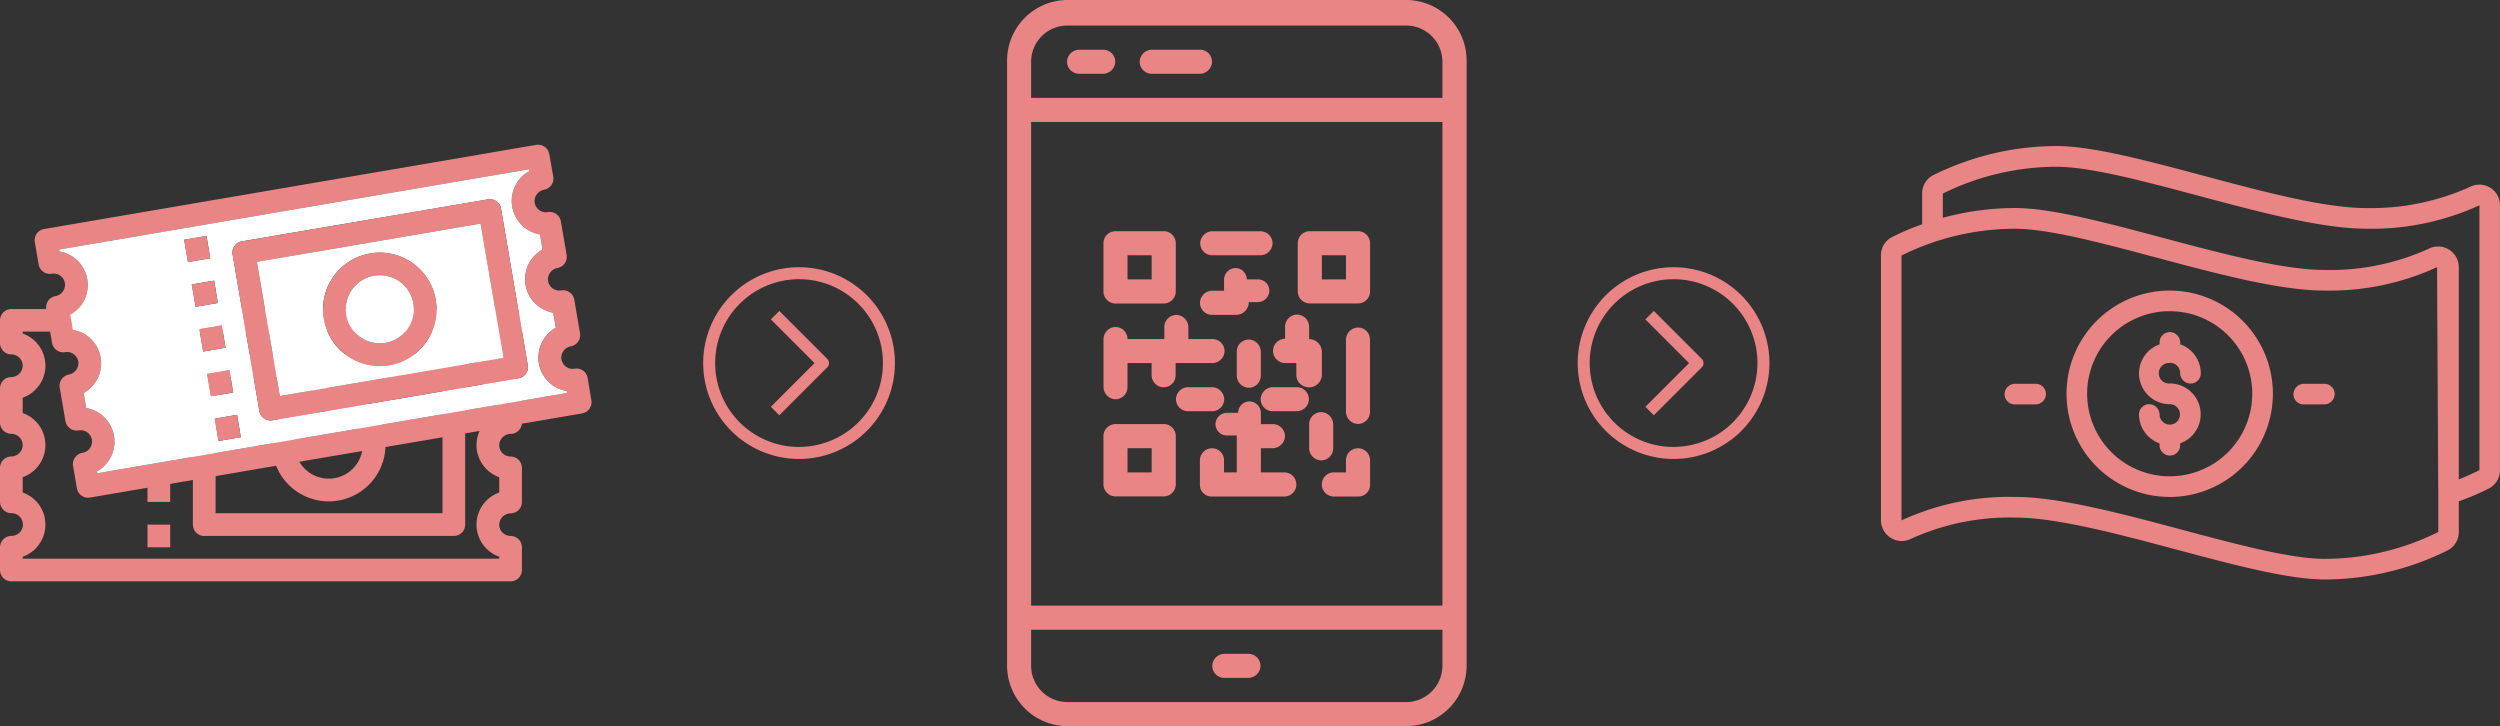 <svg id="Laag_1" data-name="Laag 1" xmlns="http://www.w3.org/2000/svg" viewBox="0 0 980.54 284.81"><rect x="0" y="0" width="980.54" height="284.81" fill="#333333" stroke="none"/><defs><style>.cls-1{fill:#ea8585;}.cls-2{fill:#fff;}</style></defs><title>sales process</title><path class="cls-1" d="M855.37,149.1A4,4,0,0,1,860.1,153a4.17,4.17,0,0,0,3.58,4.13,4,4,0,0,0,4.5-4,12.1,12.1,0,0,0-8.07-11.37v-.62a4.11,4.11,0,0,0-3.45-4.12,4,4,0,0,0-4.63,4v.75a12.09,12.09,0,0,0,4,23.49,4,4,0,1,1-4,4.16,4.18,4.18,0,0,0-3.58-4.14,4,4,0,0,0-4.5,4A12.11,12.11,0,0,0,852,180.61v.62a4.12,4.12,0,0,0,3.44,4.12,4,4,0,0,0,4.64-4v-.74a12.09,12.09,0,0,0-4-23.49,4,4,0,0,1-.7-8Z" transform="translate(-5 -6.72)"/><path class="cls-1" d="M856,120.69a40.47,40.47,0,1,0,40.46,40.47A40.47,40.47,0,0,0,856,120.69Zm0,72.84a32.38,32.38,0,1,1,32.37-32.37A32.38,32.38,0,0,1,856,193.53Z" transform="translate(-5 -6.72)"/><path class="cls-1" d="M981.75,80.37a8.07,8.07,0,0,0-7.89-.4,94,94,0,0,1-40.93,8.35c-16.19,0-40.22-6.41-63.46-12.61C847,69.7,825.73,64,811.51,64a109.08,109.08,0,0,0-48.19,11.39,8,8,0,0,0-4.42,7.18V94.69a96.5,96.5,0,0,0-11.79,5,8,8,0,0,0-4.37,7.19V210.65a8.21,8.21,0,0,0,5,7.63,8.12,8.12,0,0,0,6.74-.21,93.39,93.39,0,0,1,40.92-8.35c16.19,0,40.22,6.41,63.46,12.61,22.49,6,43.73,11.67,58,11.67A108.74,108.74,0,0,0,965,222.59a8.05,8.05,0,0,0,4.37-7.19V203.35a101.29,101.29,0,0,0,11.74-5,8,8,0,0,0,4.41-7.17V87.23A8,8,0,0,0,981.75,80.37Zm-65,145.54c-13.17,0-33.91-5.54-55.86-11.4-23.76-6.33-48.3-12.89-65.57-12.89a100.69,100.69,0,0,0-44.52,9.2l0-103.88a100.15,100.15,0,0,1,44.46-10.5c13.13,0,33.84,5.52,55.75,11.37,23.69,6.32,48.19,12.86,65.41,12.86a100.4,100.4,0,0,0,44.43-9.18l.47,88.63v15.26A100.25,100.25,0,0,1,916.77,225.91Zm52.62-31.17V111.5a8,8,0,0,0-3.8-6.85,8.12,8.12,0,0,0-7.9-.41,93.41,93.41,0,0,1-40.93,8.36c-16.19,0-40.23-6.41-63.48-12.61-22.49-6-43.74-11.68-58-11.68A108.46,108.46,0,0,0,767,92.15v-9.5A100.56,100.56,0,0,1,811.5,72.13c13.17,0,33.92,5.53,55.89,11.4,23.74,6.33,48.29,12.89,65.55,12.89a101,101,0,0,0,44.53-9.19V191.11A88.58,88.58,0,0,1,969.39,194.74Z" transform="translate(-5 -6.72)"/><path class="cls-1" d="M916.65,157.26H908.7a4.14,4.14,0,0,0-4.13,3.45,4,4,0,0,0,4,4.63h7.95a4.11,4.11,0,0,0,4.12-3.45A4,4,0,0,0,916.65,157.26Z" transform="translate(-5 -6.72)"/><path class="cls-1" d="M803.34,157.26H795.4a4.12,4.12,0,0,0-4.13,3.45,4,4,0,0,0,4,4.63h8a4.13,4.13,0,0,0,4.13-3.45A4,4,0,0,0,803.34,157.26Z" transform="translate(-5 -6.72)"/><path class="cls-1" d="M556.48,6.72H423.68A23.76,23.76,0,0,0,400,30.46V267.8a23.75,23.75,0,0,0,23.72,23.73h132.8a23.74,23.74,0,0,0,23.71-23.73V30.46A23.75,23.75,0,0,0,556.48,6.72ZM409.42,54.56H570.74V244.25H409.42Zm14.24-37.83H556.5A14.25,14.25,0,0,1,570.74,31V45.1H409.42V31A14.24,14.24,0,0,1,423.66,16.73ZM556.5,282.08H423.66a14.24,14.24,0,0,1-14.24-14.24V253.71H570.74v14.13A14.25,14.25,0,0,1,556.5,282.08Z" transform="translate(-5 -6.72)"/><path class="cls-1" d="M494.66,263.16h-9.28a4.85,4.85,0,0,0-4.9,4.44,4.73,4.73,0,0,0,4.72,5h9.28a4.86,4.86,0,0,0,4.9-4.43A4.73,4.73,0,0,0,494.66,263.16Z" transform="translate(-5 -6.72)"/><path class="cls-1" d="M428.24,35.65h9.28a4.84,4.84,0,0,0,4.89-4.43,4.73,4.73,0,0,0-4.72-5h-9.27a4.85,4.85,0,0,0-4.9,4.43A4.73,4.73,0,0,0,428.24,35.65Z" transform="translate(-5 -6.72)"/><path class="cls-1" d="M456.74,35.65h18.73a4.85,4.85,0,0,0,4.9-4.43,4.73,4.73,0,0,0-4.72-5H456.92a4.85,4.85,0,0,0-4.9,4.43A4.73,4.73,0,0,0,456.74,35.65Z" transform="translate(-5 -6.72)"/><path class="cls-1" d="M442.53,125.76h18.88a4.75,4.75,0,0,0,4.75-4.74V102.14a4.75,4.75,0,0,0-4.75-4.75H442.54a4.75,4.75,0,0,0-4.75,4.75V121A4.74,4.74,0,0,0,442.53,125.76Zm4.71-18.91h9.46v9.46h-9.46Z" transform="translate(-5 -6.72)"/><path class="cls-1" d="M537.62,97.39H518.74a4.75,4.75,0,0,0-4.74,4.75V121a4.74,4.74,0,0,0,4.74,4.74h18.88a4.75,4.75,0,0,0,4.75-4.74V102.14A4.75,4.75,0,0,0,537.62,97.39Zm-4.71,18.92h-9.46v-9.46h9.46Z" transform="translate(-5 -6.72)"/><path class="cls-1" d="M461.43,173.05H442.54a4.74,4.74,0,0,0-4.75,4.75v18.87a4.75,4.75,0,0,0,4.75,4.75h18.87a4.75,4.75,0,0,0,4.75-4.75v-18.9A4.72,4.72,0,0,0,461.43,173.05ZM456.7,192h-9.46V182.5h9.46Z" transform="translate(-5 -6.72)"/><path class="cls-1" d="M480.47,106.85h18.74a4.85,4.85,0,0,0,4.9-4.43,4.74,4.74,0,0,0-4.72-5H480.65a4.86,4.86,0,0,0-4.9,4.43A4.73,4.73,0,0,0,480.47,106.85Z" transform="translate(-5 -6.72)"/><path class="cls-1" d="M442.22,163.3a4.72,4.72,0,0,0,5-4.72v-9.45h9.46v4.6a4.82,4.82,0,0,0,4,4.84,4.73,4.73,0,0,0,5.42-4.69v-4.75h14.28a4.85,4.85,0,0,0,4.9-4.43,4.73,4.73,0,0,0-4.72-5h-9.46v-4.55a4.85,4.85,0,0,0-4.43-4.9,4.73,4.73,0,0,0-5,4.72v4.73H447.24a4.73,4.73,0,0,0-5-4.72,4.85,4.85,0,0,0-4.43,4.9V158.4A4.84,4.84,0,0,0,442.22,163.3Z" transform="translate(-5 -6.72)"/><path class="cls-1" d="M532.91,187.23V192h-4.74a4.68,4.68,0,0,0-4.48,3.2,4.75,4.75,0,0,0,4.49,6.26h9.62a4.58,4.58,0,0,0,4.57-4.57v-9.62a4.74,4.74,0,0,0-6.27-4.48A4.68,4.68,0,0,0,532.91,187.23Z" transform="translate(-5 -6.72)"/><path class="cls-1" d="M508.71,192h-9.18V182.5h4.55a4.84,4.84,0,0,0,4.9-4.43,4.73,4.73,0,0,0-4.72-5h-4.73v-4.28a4.55,4.55,0,0,0-4.17-4.61,4.45,4.45,0,0,0-4.73,4.44h-4.27a4.57,4.57,0,0,0-4.62,4.17,4.45,4.45,0,0,0,4.44,4.73h3.9V192h-5v-4.74a4.66,4.66,0,0,0-3.18-4.47,4.75,4.75,0,0,0-6.28,4.48v9.63a4.56,4.56,0,0,0,4.56,4.56h28.56a4.69,4.69,0,0,0,4.47-3.19A4.74,4.74,0,0,0,508.71,192Z" transform="translate(-5 -6.72)"/><path class="cls-1" d="M532.91,140.09v28a4.85,4.85,0,0,0,4.43,4.9,4.73,4.73,0,0,0,5-4.72V139.91a4.73,4.73,0,0,0-5-4.72A4.85,4.85,0,0,0,532.91,140.09Z" transform="translate(-5 -6.72)"/><path class="cls-1" d="M509.16,149.13h4.28v4.57a4.84,4.84,0,0,0,3.4,4.68,5,5,0,0,0,6.61-4.5v-9.15a5,5,0,0,0-5-5V135a4.83,4.83,0,0,0-4-4.84,4.74,4.74,0,0,0-5.42,4.7v4.74a4.75,4.75,0,0,0-4.68,5.45A4.85,4.85,0,0,0,509.16,149.13Z" transform="translate(-5 -6.72)"/><path class="cls-1" d="M480.34,130.21h9.46a5,5,0,0,0,5-5h3.44a4.56,4.56,0,0,0,4.61-4.18,4.44,4.44,0,0,0-4.44-4.72H494a4.44,4.44,0,0,0-4.72-4.44,4.56,4.56,0,0,0-4.18,4.61v4.28h-4.55a4.85,4.85,0,0,0-4.9,4.43A4.73,4.73,0,0,0,480.34,130.21Z" transform="translate(-5 -6.72)"/><path class="cls-1" d="M480.24,158.58h-9.1a4.85,4.85,0,0,0-4.9,4.43,4.73,4.73,0,0,0,4.72,5h9.46a4.73,4.73,0,0,0,4.72-5A4.86,4.86,0,0,0,480.24,158.58Z" transform="translate(-5 -6.72)"/><path class="cls-1" d="M490.08,144.62v9.28a4.85,4.85,0,0,0,4.43,4.9,4.73,4.73,0,0,0,5-4.72V144.8a4.85,4.85,0,0,0-4.43-4.9A4.73,4.73,0,0,0,490.08,144.62Z" transform="translate(-5 -6.72)"/><path class="cls-1" d="M527.9,182.56v-9.28a4.85,4.85,0,0,0-4.43-4.9,4.73,4.73,0,0,0-5,4.72v9.28a4.85,4.85,0,0,0,4.43,4.9A4.73,4.73,0,0,0,527.9,182.56Z" transform="translate(-5 -6.72)"/><path class="cls-1" d="M513.65,158.58h-9.28a4.85,4.85,0,0,0-4.9,4.43,4.73,4.73,0,0,0,4.72,5h9.28a4.84,4.84,0,0,0,4.89-4.43A4.73,4.73,0,0,0,513.65,158.58Z" transform="translate(-5 -6.72)"/><path class="cls-1" d="M318.4,111.53a37.6,37.6,0,1,0,37.6,37.6A37.59,37.59,0,0,0,318.4,111.53Zm0,70.5a32.9,32.9,0,1,1,32.9-32.9A32.9,32.9,0,0,1,318.4,182Z" transform="translate(-5 -6.72)"/><path class="cls-1" d="M310.66,128.67,307.34,132l17.14,17.14-17.14,17.14,3.32,3.32,18.8-18.8a2.34,2.34,0,0,0,0-3.32Z" transform="translate(-5 -6.72)"/><path class="cls-1" d="M661.4,111.53a37.6,37.6,0,1,0,37.6,37.6A37.59,37.59,0,0,0,661.4,111.53Zm0,70.5a32.9,32.9,0,1,1,32.9-32.9A32.9,32.9,0,0,1,661.4,182Z" transform="translate(-5 -6.72)"/><path class="cls-1" d="M653.66,128.67,650.34,132l17.14,17.14-17.14,17.14,3.32,3.32,18.8-18.8a2.34,2.34,0,0,0,0-3.32Z" transform="translate(-5 -6.72)"/><path class="cls-1" d="M5,221.38v8.9a4.45,4.45,0,0,0,4.45,4.45H205.26a4.45,4.45,0,0,0,4.45-4.45v-8.9a4.46,4.46,0,0,0-4.47-4.45,4.46,4.46,0,0,1-4.4-5,4.59,4.59,0,0,1,4.54-3.88,4.46,4.46,0,0,0,4.33-4.45V190.23a4.46,4.46,0,0,0-4.47-4.45,4.46,4.46,0,0,1-4.4-5,4.61,4.61,0,0,1,4.54-3.89,4.45,4.45,0,0,0,4.33-4.44V159.08a4.45,4.45,0,0,0-4.47-4.45,4.46,4.46,0,0,1-4.4-5,4.6,4.6,0,0,1,4.54-3.89,4.45,4.45,0,0,0,4.33-4.45v-8.9a4.45,4.45,0,0,0-4.45-4.45H9.45A4.45,4.45,0,0,0,5,132.37v8.91a4.46,4.46,0,0,0,4.47,4.45,4.45,4.45,0,0,1,4.4,5,4.6,4.6,0,0,1-4.55,3.89A4.44,4.44,0,0,0,5,159.08v13.35a4.46,4.46,0,0,0,4.47,4.45,4.46,4.46,0,0,1,4.4,5,4.59,4.59,0,0,1-4.55,3.89A4.45,4.45,0,0,0,5,190.23v13.35A4.52,4.52,0,0,0,9.54,208a4.45,4.45,0,0,1,0,8.9A4.51,4.51,0,0,0,5,221.38Zm8.9,3.69a13.35,13.35,0,0,0,0-25.18v-6a13.35,13.35,0,0,0,0-25.18v-6a13.34,13.34,0,0,0,0-25.17v-.77H200.81v.77a13.34,13.34,0,0,0,0,25.17v6a13.35,13.35,0,0,0,0,25.18v6a13.35,13.35,0,0,0,0,25.18v.76H13.9Z" transform="translate(-5 -6.72)"/><path class="cls-1" d="M183,145.73H85.1a4.45,4.45,0,0,0-4.45,4.45v62.3a4.45,4.45,0,0,0,4.45,4.45H183a4.45,4.45,0,0,0,4.45-4.45v-62.3A4.45,4.45,0,0,0,183,145.73ZM178.56,208h-89v-53.4h89Z" transform="translate(-5 -6.72)"/><path class="cls-1" d="M133.94,203.36a22.26,22.26,0,1,0-22.25-22.26A22.26,22.26,0,0,0,133.94,203.36Zm0-35.61a13.35,13.35,0,1,1-13.35,13.35A13.35,13.35,0,0,1,133.94,167.75Z" transform="translate(-5 -6.72)"/><path class="cls-1" d="M71.75,221.38h-8.9v-8.9h8.9Z" transform="translate(-5 -6.72)"/><path class="cls-1" d="M71.75,203.58h-8.9v-8.9h8.9Z" transform="translate(-5 -6.72)"/><path class="cls-1" d="M71.75,185.78h-8.9v-8.9h8.9Z" transform="translate(-5 -6.72)"/><path class="cls-1" d="M71.75,168h-8.9v-8.9h8.9Z" transform="translate(-5 -6.72)"/><path class="cls-1" d="M71.75,150.18h-8.9v-8.9h8.9Z" transform="translate(-5 -6.72)"/><path class="cls-1" d="M236.94,163.73a4.45,4.45,0,0,1-3.64,5.14l-193,33a4.47,4.47,0,0,1-5.14-3.64l-1.5-8.77a4.51,4.51,0,0,1,3.73-5.15,4.45,4.45,0,0,0-1.5-8.78,4.51,4.51,0,0,1-5.22-3.62l-2.25-13.16a4.45,4.45,0,0,1,3.51-5.11,4.59,4.59,0,0,0,3.82-4.6,4.45,4.45,0,0,0-5.18-4.2,4.46,4.46,0,0,1-5.15-3.64L23.16,128a4.45,4.45,0,0,1,3.51-5.12,4.59,4.59,0,0,0,3.83-4.59,4.46,4.46,0,0,0-5.19-4.21,4.46,4.46,0,0,1-5.15-3.63l-1.5-8.77a4.45,4.45,0,0,1,3.64-5.14l193-33a4.47,4.47,0,0,1,5.14,3.64L222,76a4.46,4.46,0,0,1-3.52,5.12,4.59,4.59,0,0,0-3.82,4.59,4.45,4.45,0,0,0,5.18,4.2,4.46,4.46,0,0,1,5.15,3.64l2.25,13.16a4.45,4.45,0,0,1-3.51,5.11,4.59,4.59,0,0,0-3.82,4.6,4.45,4.45,0,0,0,5.18,4.2,4.46,4.46,0,0,1,5.15,3.64l2.25,13.15a4.45,4.45,0,0,1-3.51,5.12,4.59,4.59,0,0,0-3.83,4.59,4.46,4.46,0,0,0,5.19,4.21,4.46,4.46,0,0,1,5.15,3.63Zm-9.53-2.88-.12-.75a13.35,13.35,0,0,1-4.24-24.82l-1-5.89a13.35,13.35,0,0,1-4.24-24.82l-1-5.89a13.35,13.35,0,0,1-4.24-24.82l-.13-.75L28.19,104.59l.12.75a13.35,13.35,0,0,1,4.24,24.82l1,5.89a13.35,13.35,0,0,1,4.24,24.82l1,5.89a13.35,13.35,0,0,1,4.24,24.82l.13.75Z" transform="translate(-5 -6.72)"/><path class="cls-2" d="M227.29,160.1l.12.75L43.18,192.33l-.13-.75a13.35,13.35,0,0,0-4.24-24.82l-1-5.89a13.35,13.35,0,0,0-4.24-24.82l-1-5.89a13.35,13.35,0,0,0-4.24-24.82l-.12-.75L212.42,73.11l.13.75a13.35,13.35,0,0,0,4.24,24.82l1,5.89A13.35,13.35,0,0,0,222,129.39l1,5.89a13.35,13.35,0,0,0,4.24,24.82Zm-18.92-5a4.45,4.45,0,0,0,3.64-5.13l-10.5-61.42a4.44,4.44,0,0,0-5.13-3.63L99.87,101.37a4.47,4.47,0,0,0-3.64,5.14l10.5,61.41a4.44,4.44,0,0,0,5.13,3.64ZM99.45,178.2,98,169.42l-8.77,1.5,1.5,8.77Zm-3-17.55L95,151.88l-8.78,1.49,1.5,8.78Zm-3-17.55L92,134.33l-8.78,1.5,1.5,8.77Zm-3-17.54L89,116.78l-8.77,1.5,1.5,8.77Zm-3-17.55L86,99.24l-8.77,1.5,1.5,8.77Z" transform="translate(-5 -6.72)"/><path class="cls-1" d="M212,149.94a4.45,4.45,0,0,1-3.64,5.13l-96.51,16.49a4.44,4.44,0,0,1-5.13-3.64l-10.5-61.41a4.47,4.47,0,0,1,3.64-5.14l96.51-16.48a4.44,4.44,0,0,1,5.13,3.63Zm-9.53-2.89-9-52.64-87.73,15,9,52.64Z" transform="translate(-5 -6.72)"/><path class="cls-2" d="M193.49,94.41l9,52.64-87.73,15-9-52.64ZM157.72,150A22.25,22.25,0,1,0,132,131.77,22.26,22.26,0,0,0,157.72,150Z" transform="translate(-5 -6.72)"/><path class="cls-1" d="M175.91,124.28a22.25,22.25,0,1,1-25.68-18.19A22.26,22.26,0,0,1,175.91,124.28Zm-19.69,16.9a13.35,13.35,0,1,0-15.41-10.91A13.35,13.35,0,0,0,156.22,141.18Z" transform="translate(-5 -6.72)"/><path class="cls-2" d="M167.13,125.77a13.35,13.35,0,1,1-15.41-10.91A13.35,13.35,0,0,1,167.13,125.77Z" transform="translate(-5 -6.72)"/><polygon class="cls-1" points="92.95 162.7 94.45 171.48 85.68 172.97 84.18 164.2 92.95 162.7"/><polygon class="cls-1" points="89.96 145.16 91.45 153.93 82.68 155.43 81.18 146.65 89.96 145.16"/><rect class="cls-1" x="83.87" y="135.02" width="8.91" height="8.9" transform="translate(-27.25 10.16) rotate(-9.71)"/><polygon class="cls-1" points="83.96 110.06 85.46 118.84 76.69 120.33 75.19 111.56 83.96 110.06"/><rect class="cls-1" x="77.88" y="99.93" width="8.9" height="8.9" transform="translate(-21.42 8.65) rotate(-9.71)"/></svg>